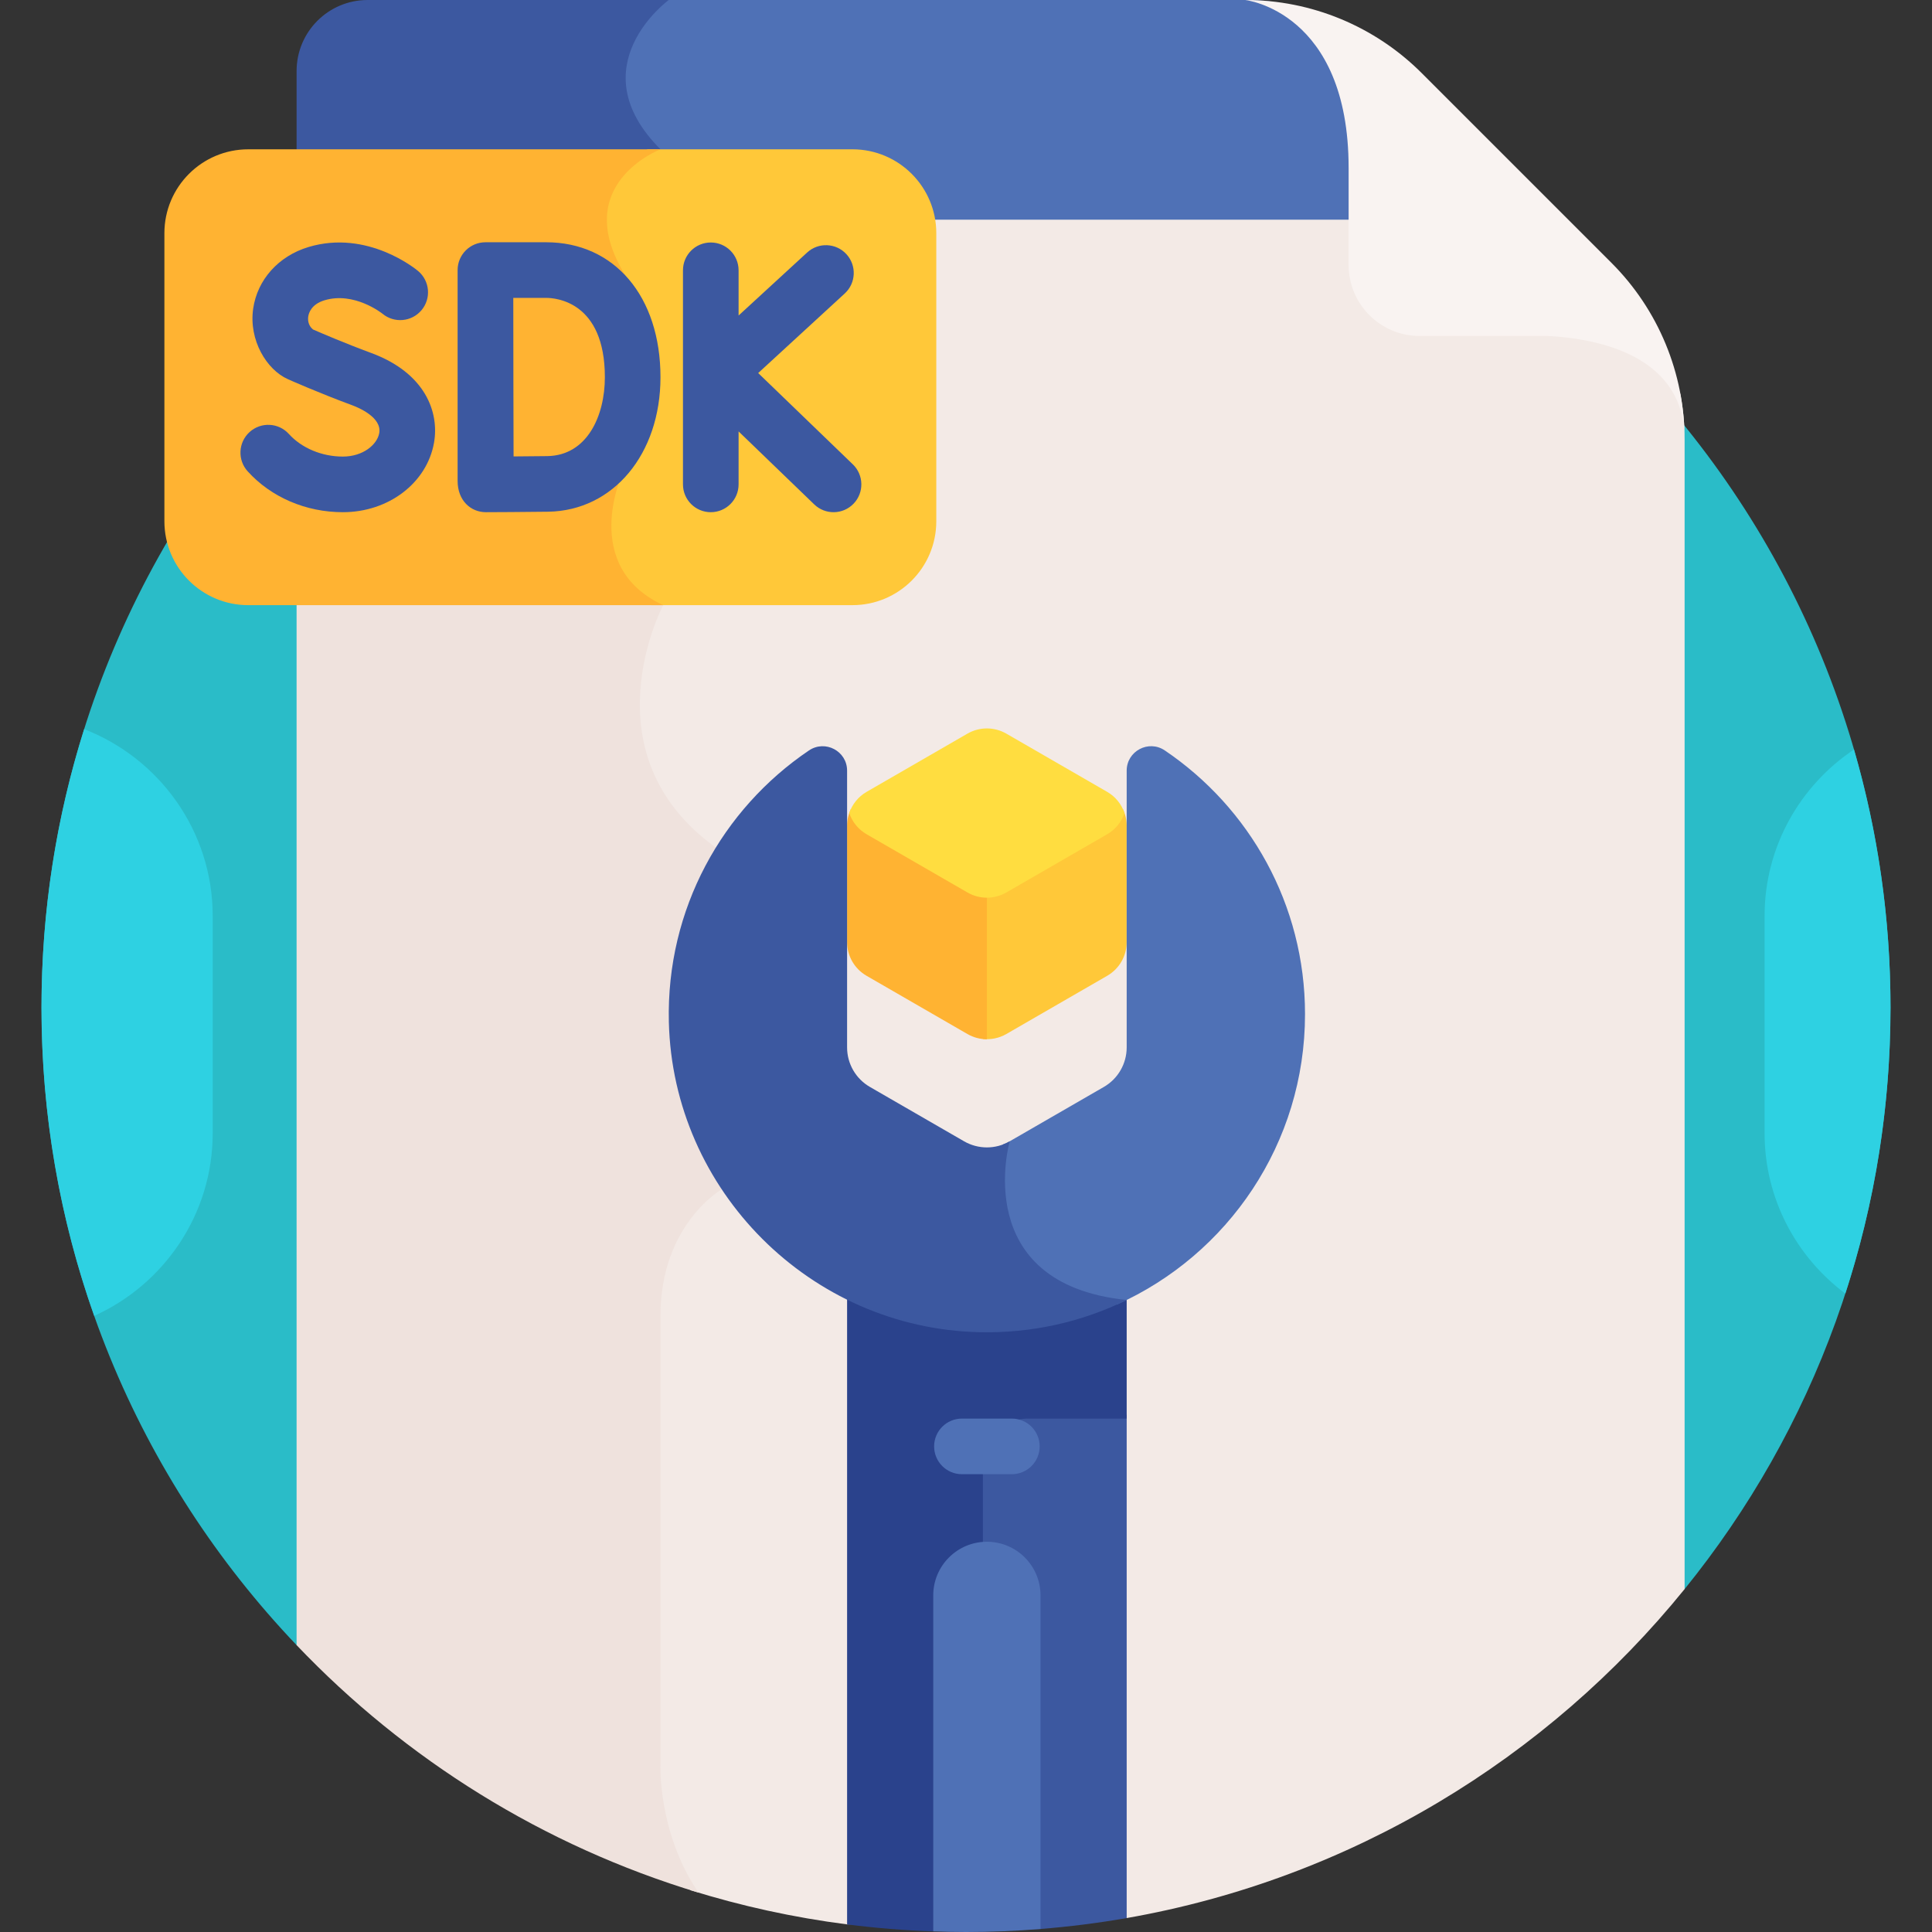 <svg id="Layer_1" enable-background="new 0 0 512 512" height="512" viewBox="0 0 512 512" width="512" xmlns="http://www.w3.org/2000/svg"><rect x="0" y="0" width="512" height="512" fill="#333333" stroke="none"/><g><path d="m446.436 421.128c34.115-42.099 54.566-95.722 54.566-154.13 0-135.311-109.691-245.002-245.002-245.002s-245.002 109.691-245.002 245.002c0 65.515 25.716 125.023 67.603 168.983z" fill="#2abcc8"/><path d="m445.32 104.421c-4-8.033-13.492-15.787-34.96-16.963h-34.141c-9.507 0-17.241-7.735-17.241-17.242v-14.109h-113.245c.52 1.81.816 3.715.816 5.691v76.345c0 11.386-9.264 20.65-20.65 20.65h-55.823c1.107.805 2.331 1.566 3.688 2.272-3.317 7.343-16.629 41.953 15.065 64.771 32.003 23.041 3.88 82.96 1.287 88.291-2.649 1.68-16.581 11.604-16.581 34.585l.001 118.87c-.012.27-.566 17.412 9.452 33.346 13.387 4.173 27.266 7.23 41.53 9.059l74.066-1.684.001.003c59.392-10.413 111.418-42.219 147.852-87.179v-304.701c-.001-4.057-.39-8.071-1.117-12.005z" fill="#f3eae6"/><path d="m78.601 435.981c28.859 30.288 65.403 53.178 106.496 65.58-10.844-16.034-10.062-33.914-10.062-33.914s0-94.667 0-118.936c0-24.27 16.234-33.531 16.234-33.531s33.219-65.52-1.564-90.562-13.951-64.246-13.951-64.246c-1.061-.493-2.022-1.026-2.934-1.58h-94.219z" fill="#efe2dd"/><path d="m336.357.31c-2.101-.203-4.219-.31-6.347-.31h-155.153c-3.046 2.659-9.745 9.517-10.483 18.977-.536 6.872 2.195 13.629 8.124 20.11-.937.482-2.129 1.169-3.408 2.061h56.808c10.161 0 18.612 7.385 20.317 17.065h112.763v-13.695c0-29.902-14.16-40.527-22.621-44.208z" fill="#4f71b6"/><path d="m177.227 0h-79.805c-10.395 0-18.821 8.426-18.821 18.821v22.327h93.278c1.835-1.076 3.155-1.58 3.155-1.58-21.967-21.967 2.193-39.568 2.193-39.568z" fill="#3c58a0"/><path d="m376.765 19.367c-12.4-12.401-29.218-19.367-46.755-19.367 0 0 27.389 3.021 27.389 44.519v25.698c0 10.395 8.426 18.821 18.821 18.821h34.14c12.909.707 36.076 5.084 36.076 27.389 0-17.537-6.967-34.355-19.367-46.756z" fill="#f9f3f1"/><path d="m225.898 39.568h-54.291c-3.459 1.935-9.049 5.965-11.305 12.693-2.154 6.429-.73 13.704 4.234 21.626 14.518 23.161-.796 50.743-.952 51.02l-.058.112c-.114.248-10.709 23.925 9.012 35.353h53.359c12.277 0 22.23-9.952 22.23-22.23v-76.344c.001-12.277-9.952-22.23-22.229-22.23z" fill="#ffc839"/><path d="m175.034 39.568h-109.236c-12.277 0-22.23 9.953-22.23 22.229v76.345c0 12.277 9.953 22.23 22.23 22.23h109.956c-22.136-10.275-10.864-34.725-10.864-34.725s16.102-28.333.919-52.557c-15.183-24.223 9.225-33.522 9.225-33.522z" fill="#ffb332"/><g fill="#3c58a0"><path d="m144.728 64.203h-16.086c-4.073 0-7.379 3.309-7.37 7.384v.042.002 55.813c0 5.244 3.514 8.293 7.485 8.293h.028c.486-.002 11.959-.046 16.542-.126 17.213-.3 29.706-15.29 29.706-35.641.001-21.393-12.178-35.767-30.305-35.767zm.343 56.67c-2.066.036-5.669.066-8.968.086-.066-20.464-.031-16.15-.077-42.017h8.702c2.599 0 15.566 1.014 15.566 21.027 0 10.274-4.707 20.721-15.223 20.904z"/><path d="m226.013 123.063-25.086-24.202 22.942-21.088c2.996-2.755 3.193-7.416.438-10.413-2.753-2.997-7.416-3.195-10.413-.438l-18.162 16.694v-11.984c0-4.071-3.299-7.37-7.37-7.37s-7.37 3.299-7.37 7.37v56.736c0 4.07 3.299 7.37 7.37 7.37s7.37-3.299 7.37-7.37v-14.036l20.047 19.341c2.92 2.817 7.587 2.751 10.422-.187 2.824-2.93 2.741-7.596-.188-10.423z"/><path d="m98.342 93.532c-6.922-2.553-13.368-5.332-15.398-6.219-1.405-1.154-1.356-2.746-1.261-3.414.137-.948.83-3.269 4.317-4.32 7.833-2.355 15.135 3.382 15.358 3.56 3.119 2.584 7.737 2.169 10.345-.933 2.619-3.115 2.217-7.765-.9-10.384-.54-.454-13.414-11.069-29.054-6.356-7.937 2.391-13.552 8.651-14.656 16.338-1.2 8.357 3.577 16.175 9.19 18.68.329.147 8.15 3.627 16.957 6.877 1.89.697 7.997 3.291 7.261 7.414-.546 3.059-4.3 6.223-9.637 6.223-5.562 0-10.911-2.239-14.31-5.99-2.733-3.017-7.393-3.246-10.41-.511-3.016 2.733-3.245 7.395-.511 10.41 6.239 6.883 15.435 10.831 25.232 10.831 12.091 0 22.247-7.726 24.148-18.372 1.431-8.021-2.196-18.495-16.671-23.834z"/></g><path d="m272.62 374.922c-7.189 0-13.072 5.882-13.072 13.072v123.568l16.071-.353c7.76-.617 15.423-1.583 22.964-2.905v-133.382z" fill="#3c58a0"/><path d="m262.029 511.507c-.98-1.736-1.546-3.734-1.546-5.86v-117.708c0-6.6 5.4-12 12-12h26.101v-33.892c-11.755 5.763-25.036 8.891-39.086 8.559-12.515-.295-24.382-3.368-35.009-8.615v167.997c7.514.965 15.135 1.587 22.845 1.856-.002-.003-.011-.014-.011-.014z" fill="#2a428c"/><path d="m261.535 408.581c-7.85 0-14.214 6.363-14.214 14.214v89.036c2.882.1 5.772.169 8.678.169 6.649 0 13.234-.274 19.749-.794v-88.411c.001-7.851-6.363-14.214-14.213-14.214z" fill="#4f71b6"/><path d="m297.588 214.414c-.881 1.876-2.305 3.484-4.16 4.556l-26.737 15.436c-1.91 1.103-4.085 1.531-6.208 1.313v39.62c2.123.218 4.298-.21 6.208-1.313l26.737-15.437c3.19-1.842 5.155-5.246 5.155-8.93v-30.873c0-1.539-.361-3.023-.995-4.372z" fill="#ffc839"/><path d="m256.38 234.406-26.737-15.436c-1.856-1.071-3.279-2.68-4.16-4.556-.634 1.349-.995 2.833-.995 4.374v30.873c0 3.684 1.965 7.088 5.155 8.93l26.737 15.437c1.595.921 3.375 1.382 5.155 1.382v-39.62c-1.78-.002-3.56-.463-5.155-1.384z" fill="#ffb332"/><path d="m266.691 194.422c-3.19-1.842-7.121-1.842-10.311 0l-26.737 15.436c-2.194 1.267-3.789 3.281-4.583 5.609.794 2.328 2.389 4.342 4.583 5.609l26.737 15.436c3.19 1.842 7.121 1.842 10.311 0l26.737-15.436c2.194-1.267 3.789-3.281 4.583-5.609-.794-2.328-2.389-4.342-4.583-5.609z" fill="#ffdd40"/><path d="m308.674 198.866c-4.294-2.901-10.091.186-10.091 5.368v73.345c0 4.318-2.304 8.308-6.043 10.467l-24.961 14.411c-.563.325-1.15.584-1.746.812-.917 4.085-3.116 17.473 4.28 28.405 5.167 7.639 13.874 12.355 25.902 14.037 29.37-13.18 49.828-42.674 49.828-76.951 0-29.098-14.746-54.745-37.169-69.894z" fill="#4f71b6"/><g><path d="m268.151 390.679h-13.231c-4.071 0-7.37-3.299-7.37-7.37s3.299-7.37 7.37-7.37h13.231c4.07 0 7.37 3.299 7.37 7.37s-3.3 7.37-7.37 7.37z" fill="#4f71b6"/></g><path d="m24.97 348.711c18.456-8.311 31.395-26.888 31.395-48.352v-57.652c0-22.483-14.194-41.801-34.059-49.467-7.34 23.279-11.307 48.054-11.307 73.758-.001 28.655 4.928 56.157 13.971 81.713z" fill="#2ed1e2"/><path d="m491.322 198.63c-14.25 9.523-23.687 25.747-23.687 44.077v57.652c0 17.328 8.436 32.772 21.397 42.454 7.762-23.874 11.969-49.352 11.969-75.815.001-23.73-3.385-46.667-9.679-68.368z" fill="#2ed1e2"/><path d="m255.492 302.458-24.961-14.411c-3.74-2.159-6.043-6.149-6.043-10.467v-73.345c0-5.192-5.808-8.264-10.109-5.356-22.94 15.507-37.839 42.004-37.126 71.94 1.066 44.712 37.533 81.171 82.245 82.226 14.045.332 27.333-2.774 39.085-8.532-41.806-4.303-31.004-42.054-31.004-42.054-3.74 2.157-8.347 2.157-12.087-.001z" fill="#3c58a0"/></g></svg>